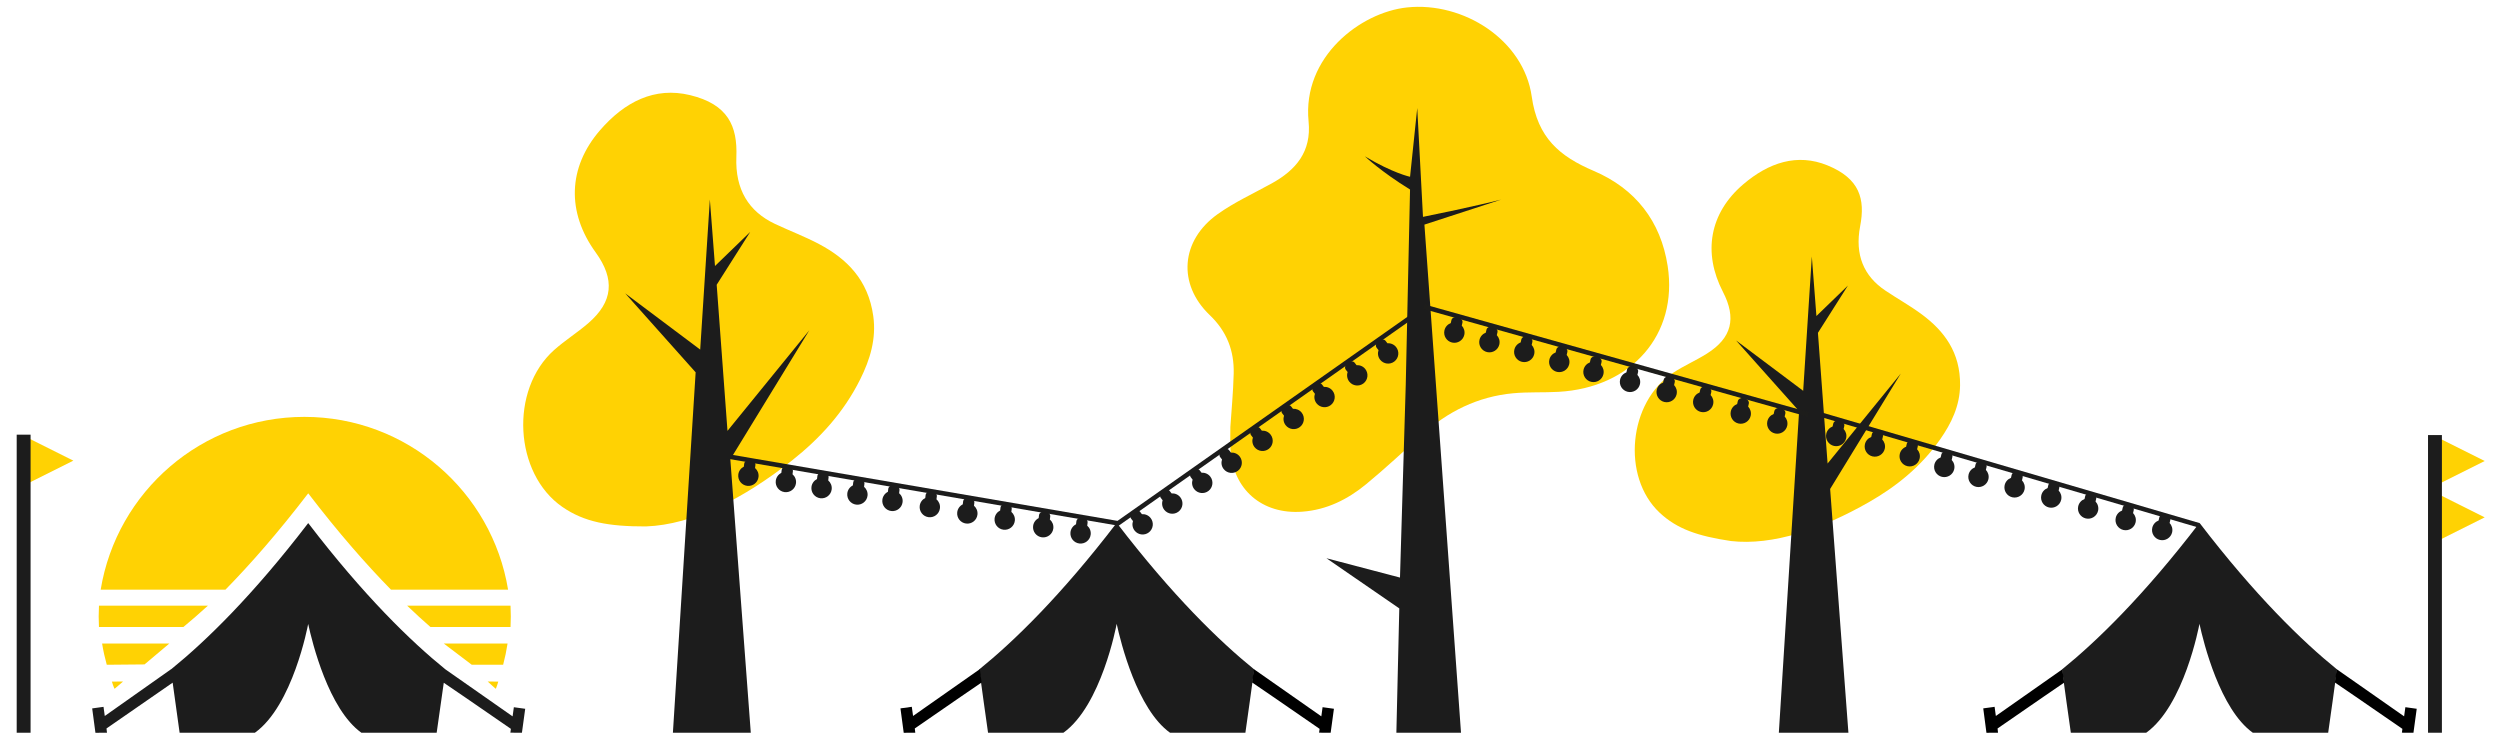 <svg enable-background="new 0 0 540.053 158.286" height="158.286" viewBox="0 0 540.053 158.286" width="540.053" xmlns="http://www.w3.org/2000/svg"><path d="m525.61 94.016 11.14 5.57-11.142 5.571z" fill="#ffd203"/><path d="m525.61 106.189 11.14 5.572-11.142 5.57z" fill="#ffd203"/><path clip-rule="evenodd" d="m139.529 113.721c-8.062.016-13.3-.938-18.035-4.205-10.453-7.214-11.433-25.318-1.791-33.905 2.352-2.095 5.007-3.745 7.386-5.802 5.346-4.62 5.801-9.469 1.578-15.298-6.271-8.655-6-18.339.944-26.367 5.333-6.161 11.806-9.447 19.453-7.595 8.197 1.984 10.271 6.681 10.006 13.341-.286 7.068 2.684 11.801 8.316 14.465 3.183 1.506 6.472 2.732 9.589 4.39 5.917 3.146 10.584 7.676 11.672 15.546.685 4.936-.72 9.414-2.806 13.615-3.604 7.254-8.797 12.85-14.735 17.551-10.295 8.143-21.389 13.908-31.577 14.264z" fill="#ffd203" fill-rule="evenodd"/><path clip-rule="evenodd" d="m265.786 92.203c.212-3.29.617-7.39.717-11.497.124-4.923-1.468-9.107-5.185-12.653-6.988-6.681-6.261-16.106 1.723-21.796 3.621-2.578 7.741-4.461 11.658-6.627 5.278-2.911 8.628-6.883 7.983-13.386-1.386-13.954 11.207-23.576 21.268-24.637 12.138-1.285 25.21 6.989 26.938 19.257 1.255 8.946 6.077 12.93 13.38 16.049 9.019 3.846 14.492 10.864 15.983 20.546 2.286 14.832-7.811 26.312-23.599 27.188-3.26.183-6.545.005-9.795.309-7.616.708-14.136 3.946-19.783 9.047-3.953 3.57-7.847 7.207-11.954 10.592-3.982 3.278-8.499 5.547-13.788 5.941-8.706.657-15.02-4.81-15.535-13.527-.082-1.326-.011-2.665-.011-4.806z" fill="#ffd203" fill-rule="evenodd"/><path d="m241.241 112.955v.04l-.012-.04c-12.05 15.733-22.188 25.58-29.691 31.652-.008.174 1.901 13.679 1.901 13.679h16.281c8.179-5.858 11.419-23.058 11.506-23.526.887 4.076 4.443 18.452 11.526 23.526h16.28s1.91-13.505 1.902-13.679c-7.504-6.072-17.643-15.919-29.693-31.652z" fill="#1c1c1c"/><path d="m211.667 144.545-14.426 10.119-.271-1.979-2.452.339.704 5.271 2.499-.011-.107-.922c7.226-5.017 14.446-9.942 14.446-9.942z"/><path d="m285.705 152.768-.271 1.978-14.571-10.199-.391 2.875s7.363 5.007 14.59 10.026l-.11.829 2.498.009.707-5.178z"/><path d="m475.146 112.955v.04l-.013-.04c-12.051 15.733-22.188 25.58-29.691 31.652-.008.174 1.901 13.679 1.901 13.679h16.281c8.179-5.858 11.418-23.058 11.505-23.526.887 4.076 4.443 18.452 11.526 23.526h16.281s1.909-13.505 1.9-13.679c-7.501-6.072-17.64-15.919-29.69-31.652z" fill="#1c1c1c"/><path d="m445.509 144.583-14.363 10.081-.271-1.979-2.452.339.689 5.271 2.498-.011-.093-.922c7.227-5.017 14.384-9.903 14.384-9.903z"/><path d="m519.61 152.768-.272 1.978-14.575-10.194-.391 2.876s7.369 5.001 14.595 10.021l-.109.829 2.498.009.706-5.178z"/><path d="m301.646 158.286h13.964l-4.647-64.511-3.259-45.255 16.602-5.41s-6.374 1.617-16.911 3.737l-1.242-23.512-1.551 14.854s-3.724-.787-9.774-4.427c0 0 3.493 3.308 9.772 7.179l-.928 42.208-1.244 41.617-15.892-4.177 15.741 10.838z" fill="#1c1c1c"/><path d="m145.361 158.286h16.825l-4.42-59.069 17.069-27.878-17.684 21.738-2.332-31.561 7.246-11.42-7.613 7.368-1.106-14.369-2.088 32.425-16.211-12.161 15.228 17.073z" fill="#1c1c1c"/><path clip-rule="evenodd" d="m373.907 116.873c-7.133-1.062-11.639-2.602-15.392-6.123-8.287-7.775-6.741-23.921 2.933-30.231 2.359-1.541 4.929-2.647 7.308-4.149 5.346-3.376 6.393-7.604 3.434-13.324-4.394-8.492-2.864-17.023 4.349-23.199 5.539-4.741 11.703-6.785 18.222-4.127 6.987 2.849 8.197 7.279 7.073 13.134-1.195 6.217.802 10.799 5.43 13.906 2.615 1.756 5.362 3.279 7.898 5.161 4.814 3.571 8.341 8.2 8.255 15.309-.053 4.457-1.893 8.23-4.296 11.671-4.156 5.937-9.495 10.193-15.375 13.562-10.195 5.829-20.778 9.452-29.839 8.41z" fill="#ffd203" fill-rule="evenodd"/><path d="m384.266 158.286h15.031l-3.948-52.661 15.271-24.942-15.822 19.446-2.086-28.233 6.482-10.217-6.811 6.591-.989-12.853-1.868 29.006-14.503-10.88 13.623 15.275z" fill="#1c1c1c"/><path d="m406.603 94.94.147-.641c.115-.502-.324-1.031-.98-1.182-.657-.149-1.282.136-1.397.638l-.146.64c-.665.253-1.195.82-1.365 1.565-.271 1.185.469 2.365 1.653 2.636 1.185.272 2.365-.469 2.636-1.654.169-.743-.06-1.485-.548-2.002z" fill="#1c1c1c"/><path d="m414.136 97.049.147-.64c.115-.503-.325-1.03-.981-1.182-.657-.151-1.283.135-1.398.637l-.145.64c-.666.252-1.196.82-1.366 1.564-.271 1.185.47 2.365 1.654 2.638 1.184.271 2.365-.47 2.635-1.654.172-.744-.058-1.486-.546-2.003z" fill="#1c1c1c"/><path d="m421.604 99.357.147-.64c.115-.504-.323-1.031-.98-1.183s-1.282.135-1.397.637l-.146.641c-.664.253-1.195.819-1.366 1.564-.271 1.184.469 2.364 1.653 2.637 1.184.271 2.365-.469 2.636-1.654.17-.744-.059-1.486-.547-2.002z" fill="#1c1c1c"/><path d="m428.993 101.509.147-.641c.114-.503-.325-1.031-.981-1.182-.657-.15-1.282.135-1.396.637l-.146.64c-.665.253-1.195.82-1.365 1.565-.271 1.184.469 2.365 1.653 2.636 1.185.271 2.365-.469 2.636-1.653.17-.744-.061-1.486-.548-2.002z" fill="#1c1c1c"/><path d="m436.791 103.77.147-.64c.114-.502-.324-1.032-.98-1.182-.657-.151-1.283.136-1.397.638l-.146.639c-.664.253-1.194.82-1.366 1.565-.27 1.185.47 2.364 1.654 2.636 1.185.272 2.365-.469 2.636-1.653.17-.744-.06-1.486-.548-2.003z" fill="#1c1c1c"/><path d="m444.711 105.97.146-.641c.115-.503-.324-1.031-.98-1.183-.657-.149-1.282.136-1.397.638l-.146.64c-.665.253-1.194.82-1.365 1.565-.271 1.184.469 2.365 1.653 2.636 1.185.271 2.364-.469 2.636-1.654.171-.743-.06-1.485-.547-2.001z" fill="#1c1c1c"/><path d="m452.681 108.34.146-.64c.115-.502-.323-1.032-.979-1.182-.657-.151-1.283.134-1.398.638l-.146.639c-.665.253-1.194.82-1.366 1.565-.271 1.185.47 2.364 1.654 2.636 1.185.272 2.364-.469 2.636-1.653.169-.745-.059-1.486-.547-2.003z" fill="#1c1c1c"/><path d="m460.787 110.833.147-.641c.115-.503-.324-1.03-.98-1.182-.657-.15-1.282.135-1.397.637l-.146.64c-.665.254-1.194.821-1.364 1.565-.272 1.184.469 2.365 1.653 2.637 1.184.271 2.364-.469 2.636-1.654.169-.744-.061-1.486-.549-2.002z" fill="#1c1c1c"/><path d="m468.679 112.986.147-.641c.115-.502-.323-1.032-.979-1.182-.657-.15-1.283.135-1.398.638l-.146.639c-.664.253-1.194.82-1.365 1.565-.271 1.185.47 2.365 1.654 2.636 1.184.272 2.364-.469 2.636-1.652.168-.745-.06-1.488-.549-2.003z" fill="#1c1c1c"/><path d="m475.146 112.995-82.936-24.282-.269.963 82.78 24.228z" fill="#1c1c1c"/><path d="m306.01 77.443h86.185v1h-86.185z" fill="#1d1d1b" transform="matrix(-.963 -.27 .27 -.963 664.222 247.2)"/><g fill="#1c1c1c"><path d="m241.401 112.52-84.749-14.528-.169.986 84.807 14.538.143.204 64.572-45.446-.575-.818z"/><path d="m323.341 72.404.146-.641c.115-.502-.324-1.031-.98-1.182s-1.282.135-1.397.637l-.146.641c-.665.253-1.194.82-1.365 1.565-.272 1.184.469 2.364 1.653 2.636 1.185.272 2.365-.469 2.637-1.654.169-.744-.06-1.486-.548-2.002z"/><path d="m330.875 74.512.147-.639c.115-.503-.325-1.031-.981-1.183-.657-.151-1.283.136-1.398.638l-.145.64c-.666.252-1.195.819-1.366 1.564-.271 1.185.47 2.364 1.654 2.637 1.184.271 2.365-.47 2.635-1.654.171-.743-.059-1.485-.546-2.003z"/><path d="m338.435 76.68.147-.641c.115-.503-.324-1.031-.981-1.183-.657-.15-1.282.136-1.397.638l-.146.64c-.665.253-1.196.819-1.366 1.564-.271 1.185.469 2.365 1.653 2.637s2.365-.469 2.637-1.653c.171-.744-.059-1.486-.547-2.002z"/><path d="m345.825 78.832.147-.64c.115-.503-.324-1.031-.98-1.183-.657-.15-1.282.135-1.397.637l-.146.641c-.665.253-1.195.82-1.365 1.565-.272 1.184.469 2.364 1.653 2.636 1.184.271 2.365-.469 2.636-1.654.169-.745-.061-1.486-.548-2.002z"/><path d="m353.716 80.984.147-.64c.115-.502-.323-1.032-.979-1.182-.657-.151-1.283.135-1.398.637l-.146.64c-.664.253-1.194.82-1.366 1.565-.27 1.184.47 2.364 1.654 2.636 1.184.271 2.365-.469 2.636-1.653.17-.745-.059-1.487-.548-2.003z"/><path d="m361.636 83.183.147-.64c.115-.503-.325-1.031-.981-1.183-.657-.15-1.282.135-1.397.637l-.146.641c-.666.253-1.194.82-1.365 1.565-.272 1.184.469 2.364 1.653 2.636 1.185.271 2.365-.469 2.636-1.654.171-.744-.059-1.485-.547-2.002z"/><path d="m369.527 85.335.147-.641c.115-.502-.324-1.031-.98-1.181-.657-.151-1.283.134-1.398.637l-.146.639c-.665.254-1.195.821-1.366 1.565-.27 1.185.47 2.365 1.654 2.637s2.365-.469 2.636-1.653c.171-.745-.057-1.487-.547-2.003z"/><path d="m377.635 87.828.147-.64c.115-.503-.324-1.031-.98-1.183-.657-.149-1.282.136-1.397.638l-.146.64c-.665.253-1.194.82-1.365 1.565-.272 1.184.469 2.365 1.653 2.636s2.365-.469 2.636-1.654c.17-.744-.06-1.486-.548-2.002z"/><path d="m385.526 89.98.147-.64c.115-.502-.324-1.032-.979-1.182-.657-.151-1.283.134-1.398.637l-.146.64c-.664.253-1.194.82-1.366 1.565-.27 1.185.47 2.364 1.654 2.636 1.185.272 2.365-.469 2.636-1.653.17-.745-.059-1.486-.548-2.003z"/><path d="m315.771 70.34.147-.641c.115-.502-.324-1.031-.98-1.182-.657-.15-1.282.135-1.397.637l-.146.641c-.665.253-1.195.82-1.365 1.565-.272 1.185.468 2.364 1.653 2.636s2.365-.469 2.636-1.654c.17-.744-.059-1.485-.548-2.002z"/><path d="m246.678 111.071-.402-.52c-.316-.407-1.003-.404-1.535.008-.533.412-.709 1.077-.395 1.483l.402.521c-.227.675-.124 1.443.344 2.047.743.963 2.125 1.139 3.086.396s1.138-2.126.394-3.088c-.467-.604-1.185-.897-1.894-.847z"/><path d="m253.087 106.584-.4-.519c-.316-.408-1.003-.402-1.537.009s-.71 1.076-.395 1.483l.402.519c-.227.674-.125 1.444.343 2.049.743.96 2.125 1.138 3.087.396.96-.743 1.138-2.127.393-3.088-.463-.604-1.184-.897-1.893-.849z"/><path d="m259.56 102.116-.402-.521c-.315-.408-1.002-.403-1.536.008-.534.412-.709 1.078-.394 1.485l.401.519c-.225.674-.124 1.443.343 2.049.744.96 2.125 1.138 3.087.395.961-.744 1.138-2.125.395-3.088-.467-.604-1.185-.897-1.894-.847z"/><path d="m265.911 97.769-.401-.521c-.316-.408-1.003-.402-1.537.008-.533.413-.709 1.077-.394 1.484l.402.519c-.227.676-.124 1.446.344 2.05.742.96 2.125 1.138 3.086.394.961-.742 1.139-2.125.394-3.087-.467-.604-1.185-.898-1.894-.847z"/><path d="m272.581 93.035-.401-.521c-.316-.407-1.003-.404-1.535.008-.534.412-.709 1.078-.394 1.485l.401.518c-.226.675-.124 1.444.343 2.05.744.959 2.125 1.136 3.087.393.962-.741 1.138-2.125.395-3.085-.468-.606-1.186-.899-1.896-.848z"/><path d="m279.306 88.308-.401-.521c-.316-.408-1.003-.403-1.536.008-.533.414-.71 1.076-.394 1.484l.401.518c-.226.676-.123 1.444.345 2.05.743.96 2.125 1.137 3.086.395.961-.743 1.139-2.126.394-3.088-.468-.603-1.187-.897-1.895-.846z"/><path d="m285.976 83.573-.401-.521c-.316-.407-1.003-.405-1.535.008-.534.411-.71 1.078-.395 1.486l.402.518c-.226.674-.124 1.443.343 2.05.744.959 2.126 1.136 3.087.392.962-.743 1.138-2.124.395-3.085-.469-.606-1.188-.899-1.896-.848z"/><path d="m293.046 78.886-.402-.519c-.315-.408-1.002-.403-1.536.008-.533.413-.709 1.076-.394 1.483l.402.52c-.227.674-.124 1.443.344 2.049.742.96 2.125 1.137 3.086.395.961-.744 1.138-2.126.394-3.088-.466-.603-1.186-.896-1.894-.848z"/><path d="m299.715 74.153-.401-.521c-.315-.406-1.003-.404-1.535.01-.534.411-.71 1.077-.394 1.483l.401.521c-.226.673-.124 1.443.343 2.048.745.961 2.126 1.137 3.087.394.962-.743 1.138-2.126.395-3.086-.467-.607-1.186-.9-1.896-.849z"/><path d="m171.202 102.454.08-.651c.062-.512-.428-.993-1.096-1.074-.669-.083-1.262.266-1.325.775l-.08.653c-.637.319-1.104.938-1.198 1.696-.148 1.207.709 2.305 1.915 2.453s2.304-.709 2.453-1.917c.093-.756-.211-1.472-.749-1.935z"/><path d="m178.912 103.779.081-.65c.063-.513-.429-.993-1.097-1.075-.669-.084-1.263.265-1.325.776l-.079.652c-.636.318-1.105.938-1.198 1.695-.149 1.207.709 2.305 1.916 2.454 1.205.148 2.304-.71 2.451-1.917.094-.757-.211-1.469-.749-1.935z"/><path d="m186.655 105.159.08-.651c.062-.512-.427-.993-1.097-1.075-.668-.084-1.261.265-1.323.775l-.08.651c-.635.32-1.105.939-1.198 1.697-.148 1.206.709 2.304 1.915 2.454 1.206.147 2.305-.709 2.454-1.917.092-.757-.213-1.471-.751-1.934z"/><path d="m194.227 106.542.081-.652c.062-.512-.429-.991-1.097-1.075-.669-.083-1.262.266-1.325.778l-.08.65c-.635.32-1.104.939-1.196 1.696-.15 1.206.708 2.305 1.914 2.453 1.206.149 2.304-.709 2.452-1.915.094-.759-.211-1.472-.749-1.935z"/><path d="m202.297 107.872.081-.652c.062-.512-.428-.992-1.096-1.073-.669-.085-1.263.267-1.326.775l-.08.652c-.634.319-1.104.939-1.197 1.696-.148 1.206.709 2.305 1.915 2.452 1.207.15 2.305-.707 2.453-1.915.094-.758-.21-1.473-.75-1.935z"/><path d="m210.4 109.247.081-.652c.062-.512-.429-.991-1.097-1.074-.668-.084-1.262.266-1.324.777l-.08.651c-.635.319-1.104.939-1.197 1.696-.149 1.205.709 2.304 1.915 2.453 1.207.148 2.305-.708 2.452-1.916.094-.758-.211-1.472-.75-1.935z"/><path d="m218.473 110.578.08-.652c.062-.511-.429-.993-1.096-1.073-.669-.084-1.263.265-1.325.776l-.08.651c-.635.318-1.104.938-1.198 1.695-.147 1.207.71 2.305 1.916 2.454 1.207.148 2.305-.709 2.453-1.916.092-.758-.212-1.472-.75-1.935z"/><path d="m226.792 112.225.081-.652c.062-.511-.429-.992-1.097-1.074-.67-.082-1.262.267-1.325.777l-.08.65c-.636.32-1.104.938-1.197 1.698-.15 1.204.709 2.303 1.915 2.452 1.206.147 2.304-.71 2.452-1.916.093-.757-.211-1.472-.749-1.935z"/><path d="m234.863 113.557.081-.653c.062-.511-.428-.993-1.096-1.074-.67-.083-1.263.265-1.325.777l-.081.65c-.635.32-1.104.939-1.197 1.697-.147 1.207.71 2.305 1.915 2.453 1.206.148 2.304-.71 2.453-1.914.093-.76-.212-1.473-.75-1.936z"/><path d="m163.105 101.104.081-.652c.062-.512-.428-.992-1.096-1.074-.67-.082-1.263.266-1.325.777l-.081.651c-.634.319-1.104.939-1.197 1.697-.147 1.206.709 2.303 1.915 2.452s2.305-.709 2.453-1.915c.094-.758-.211-1.472-.75-1.936z"/><path d="m524.504 93.98h3v64.306h-3z"/></g><path d="m4.708 93.94 11.139 5.57-11.141 5.571z" fill="#ffd203"/><path d="m3.606 93.904h3v64.382h-3z" fill="#1c1c1c"/><path d="m398.259 92.674.147-.641c.115-.502-.324-1.031-.98-1.182-.657-.149-1.282.136-1.397.638l-.146.64c-.665.253-1.195.82-1.365 1.565-.271 1.185.469 2.365 1.653 2.636 1.185.272 2.365-.469 2.636-1.654.17-.743-.059-1.485-.548-2.002z" fill="#1c1c1c"/><path d="m111.003 152.775-.271 1.975-14.502-10.147-.001.003c-7.492-6.065-17.613-15.898-29.641-31.603v.04l-.012-.04c-11.997 15.665-22.096 25.483-29.583 31.555l-.003-.019-14.356 10.129-.271-1.977-2.45.34.702 5.265 2.496-.01-.106-.922c6.765-4.697 13.478-9.332 14.294-9.896.555 3.997 1.502 10.817 1.502 10.817h16.264c8.171-5.854 11.421-23.034 11.507-23.501.886 4.071 4.418 18.432 11.495 23.501h16.264s.979-6.796 1.533-10.794c.449.304 7.514 5.104 14.5 9.955l-.11.83 2.495.009.706-5.173z" fill="#1c1c1c"/><path d="m65.752 90.054c-22.156 0-40.534 16.157-44.005 37.331.043-.003.085-.007.13-.007h26.826c5.312-5.415 11.308-12.234 17.872-20.805l.012.039v-.039c6.564 8.57 12.56 15.39 17.871 20.805h25.298c-3.475-21.17-21.851-37.324-44.004-37.324z" fill="#ffd203"/><path d="m110.288 130.84h-22.335c1.769 1.698 3.448 3.229 5.033 4.61h17.304c.038-.756.057-1.518.057-2.282-0-.781-.019-1.556-.059-2.328z" fill="#ffd203"/><path d="m101.913 143.603h6.776c.396-1.503.719-3.034.958-4.593h-13.792z" fill="#ffd203"/><path d="m107.019 148.737.111.014c.194-.49.364-.994.508-1.512l-2.29-.015z" fill="#ffd203"/><path d="m21.379 130.84h23.534c-1.864 1.698-3.632 3.229-5.303 4.61h-18.234c-.039-.756-.061-1.518-.061-2.282.001-.781.022-1.556.064-2.328z" fill="#ffd203"/><path d="m31.221 143.528-8.158.075c-.417-1.503-.757-3.034-1.009-4.593h14.532z" fill="#ffd203"/><path d="m24.824 148.737-.117.014c-.205-.49-.384-.994-.535-1.512l2.412-.015z" fill="#ffd203"/></svg>
